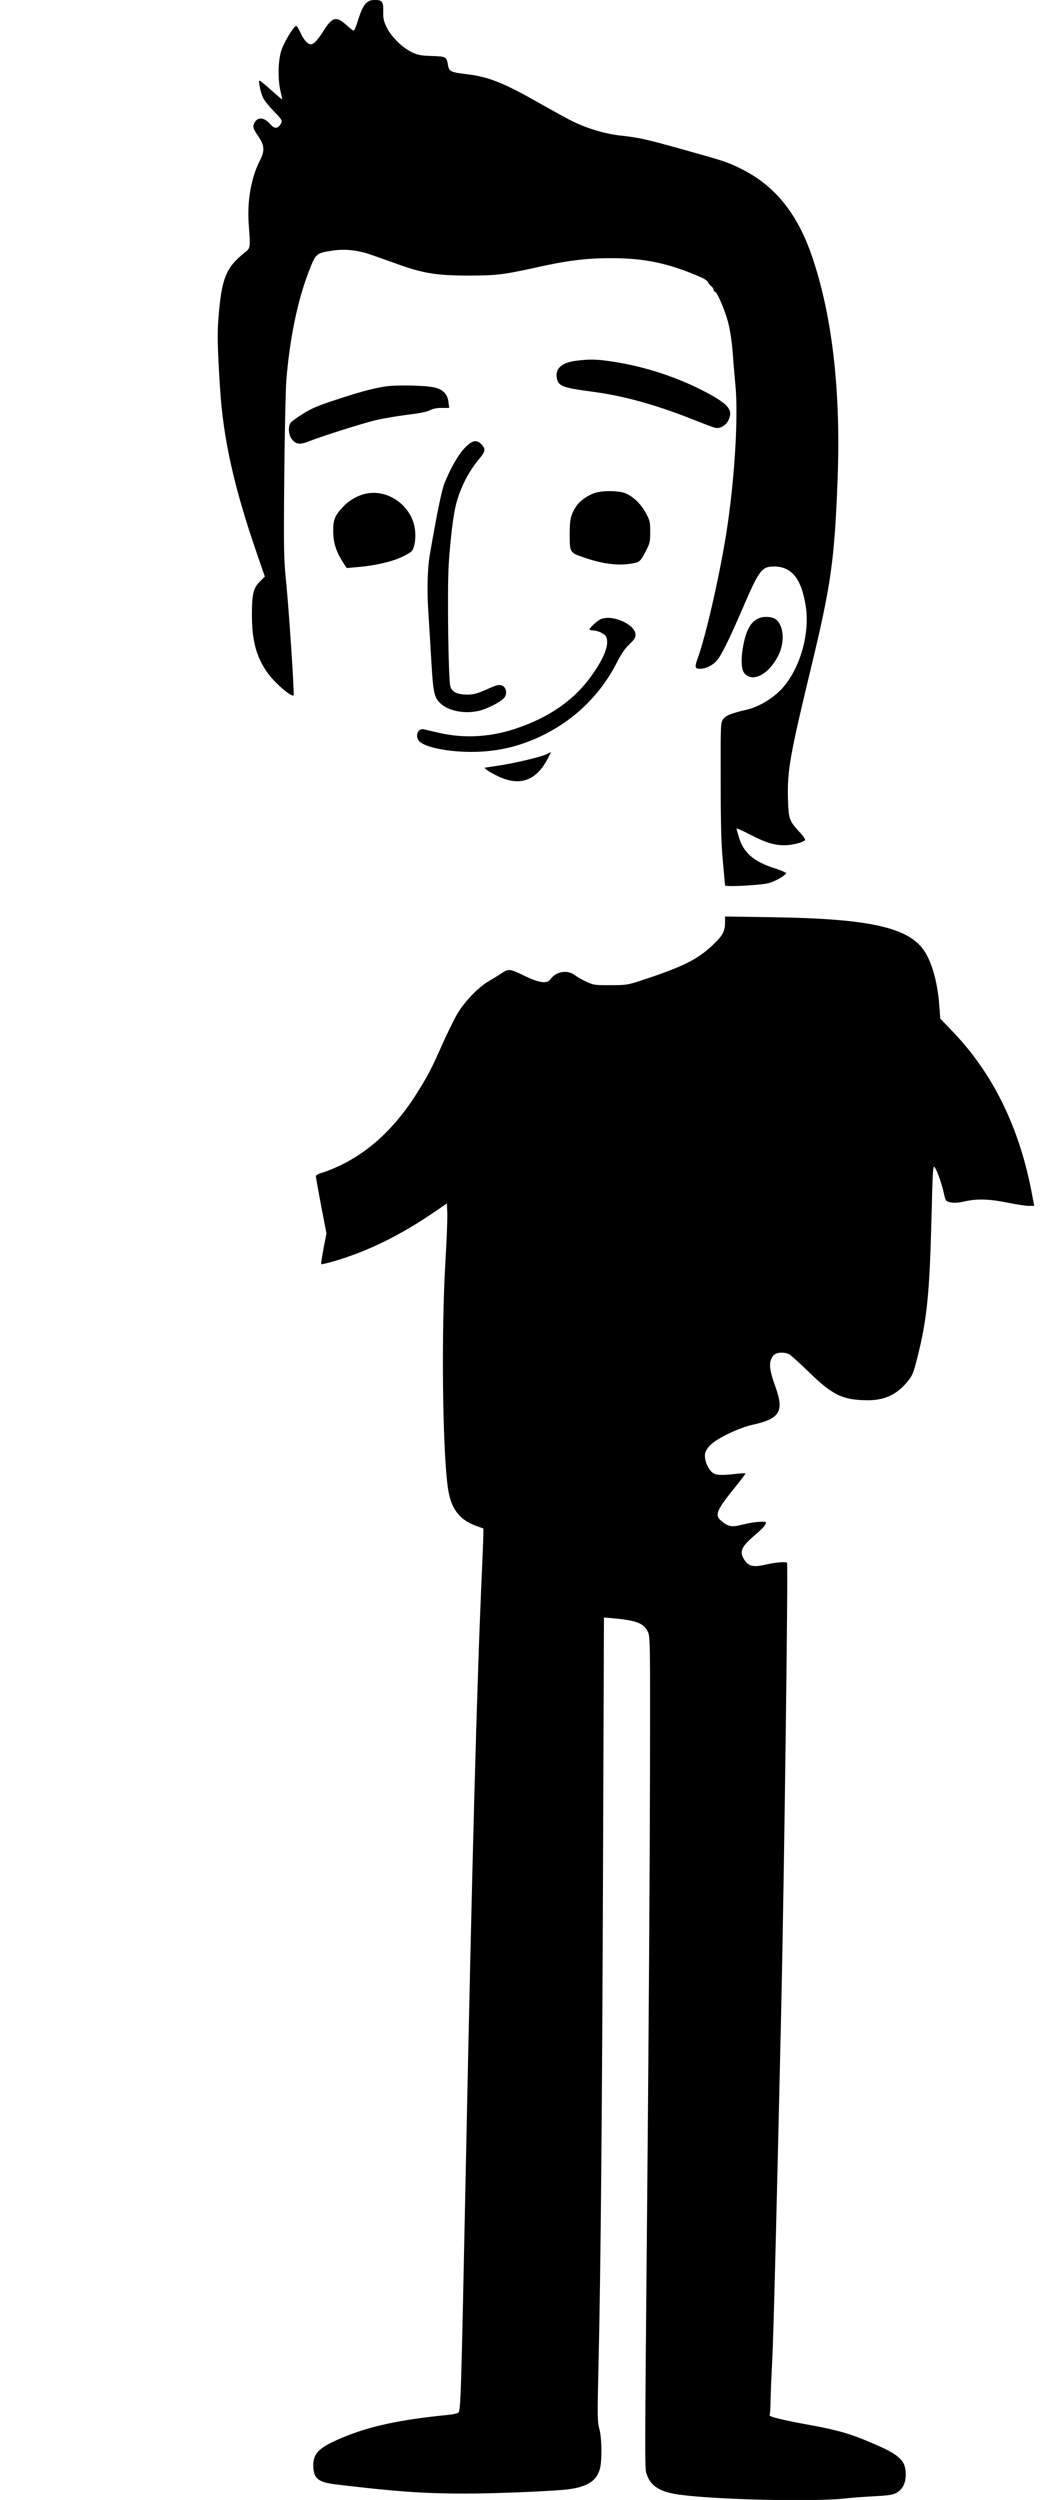 <?xml version="1.0" standalone="no"?>
<!DOCTYPE svg PUBLIC "-//W3C//DTD SVG 20010904//EN"
 "http://www.w3.org/TR/2001/REC-SVG-20010904/DTD/svg10.dtd">
<svg version="1.0" xmlns="http://www.w3.org/2000/svg"
 width="818pt" height="1955pt" viewBox="0 0 818 1955"
 preserveAspectRatio="xMidYMid meet">

<g transform="translate(0,1955) scale(0.1,-0.1)"
fill="#000000" stroke="none">
<path d="M2860 19522 c-19 -20 -37 -58 -57 -120 -15 -51 -32 -92 -37 -92 -4 0
-31 20 -58 45 -82 73 -110 64 -188 -62 -21 -34 -50 -69 -64 -79 -24 -15 -28
-15 -52 1 -14 9 -38 43 -52 75 -15 33 -31 58 -37 57 -21 -6 -96 -131 -116
-195 -25 -81 -27 -226 -5 -317 8 -33 14 -61 12 -62 -1 -1 -39 31 -85 72 -46
41 -87 75 -91 75 -12 0 8 -96 28 -137 11 -21 50 -69 86 -106 60 -61 65 -70 55
-90 -24 -44 -50 -48 -82 -11 -49 57 -101 63 -127 14 -16 -30 -12 -44 30 -106
49 -73 52 -112 11 -192 -68 -136 -99 -314 -86 -496 14 -186 14 -185 -30 -220
-147 -117 -181 -199 -206 -503 -11 -136 -8 -248 12 -563 25 -392 109 -769 284
-1277 l66 -192 -39 -39 c-51 -51 -62 -98 -62 -261 0 -202 35 -331 124 -455 55
-77 186 -190 202 -174 7 8 -34 635 -57 873 -20 197 -21 250 -16 835 3 344 11
684 16 755 27 330 88 625 177 855 55 141 56 141 190 161 92 14 200 2 301 -35
38 -13 125 -44 195 -69 203 -74 314 -92 558 -92 225 0 276 7 541 65 237 53
384 71 574 71 265 1 459 -40 708 -150 26 -11 50 -28 54 -38 4 -10 15 -24 25
-31 10 -7 18 -20 18 -28 0 -8 4 -14 10 -14 17 0 80 -147 105 -245 15 -57 29
-153 35 -233 5 -76 15 -189 21 -252 22 -227 -1 -666 -57 -1065 -46 -334 -166
-874 -238 -1074 -25 -68 -22 -81 19 -81 47 0 106 31 137 72 36 47 93 164 188
383 138 321 156 345 255 345 137 -1 213 -97 246 -310 35 -227 -52 -511 -200
-660 -73 -72 -174 -130 -266 -151 -114 -26 -158 -44 -179 -72 -21 -28 -21 -38
-20 -480 0 -343 4 -495 17 -632 9 -99 17 -184 17 -189 0 -14 289 2 346 19 54
16 136 65 131 78 -1 5 -42 21 -89 37 -161 51 -242 120 -278 238 -11 35 -20 68
-20 72 0 5 46 -16 103 -45 123 -64 190 -85 272 -85 60 0 149 23 161 41 3 5
-17 35 -46 65 -79 87 -83 100 -88 254 -6 223 14 339 187 1055 150 625 177 818
201 1440 27 699 -42 1297 -205 1765 -115 328 -290 542 -550 670 -109 54 -122
58 -465 154 -271 76 -336 91 -480 106 -118 13 -265 57 -382 116 -40 20 -154
83 -253 139 -277 158 -396 205 -567 225 -123 15 -135 21 -144 67 -12 70 -13
71 -126 75 -88 3 -111 7 -160 31 -74 36 -158 120 -194 193 -23 46 -28 71 -27
119 2 82 -7 95 -63 95 -37 0 -51 -6 -74 -28z"/>
<path d="M4507 16729 c-112 -13 -166 -61 -153 -134 13 -66 42 -77 291 -110
232 -31 479 -99 760 -210 88 -35 171 -66 185 -70 58 -14 120 44 120 112 0 45
-44 86 -160 150 -229 126 -503 218 -771 257 -114 17 -164 18 -272 5z"/>
<path d="M3000 16526 c-108 -20 -183 -40 -375 -103 -134 -43 -189 -67 -258
-110 -48 -30 -92 -63 -97 -73 -19 -36 -12 -97 16 -129 31 -37 61 -40 136 -10
98 39 412 138 515 163 56 13 166 32 245 42 93 11 155 23 178 35 23 13 55 19
94 19 l59 0 -6 46 c-7 61 -43 99 -110 114 -83 18 -313 21 -397 6z"/>
<path d="M3635 16048 c-51 -53 -111 -158 -159 -277 -22 -55 -59 -235 -116
-566 -17 -105 -22 -276 -10 -445 6 -96 17 -274 24 -395 14 -236 22 -270 72
-317 61 -57 183 -82 293 -58 73 15 191 78 210 111 19 35 7 77 -25 89 -21 8
-42 3 -117 -31 -76 -33 -103 -41 -154 -41 -77 1 -118 20 -131 64 -16 52 -25
756 -13 953 13 202 36 387 57 470 35 134 98 258 187 363 43 51 46 74 12 107
-39 40 -71 33 -130 -27z"/>
<path d="M4655 15696 c-57 -18 -120 -62 -148 -104 -44 -68 -52 -100 -52 -226
1 -142 -2 -138 137 -184 126 -41 234 -55 329 -42 82 12 84 13 132 105 28 54
32 69 32 145 0 78 -3 90 -34 148 -38 69 -93 124 -156 153 -47 22 -177 25 -240
5z"/>
<path d="M2864 15690 c-65 -13 -136 -54 -181 -103 -66 -71 -78 -101 -77 -192
0 -88 21 -154 74 -239 l31 -48 82 7 c143 12 276 43 357 83 70 35 76 40 88 82
8 26 12 73 9 110 -12 191 -200 337 -383 300z"/>
<path d="M5942 14718 c-59 -20 -97 -75 -121 -176 -28 -119 -28 -220 -1 -255
64 -81 197 -9 271 146 46 98 38 220 -19 270 -25 23 -86 30 -130 15z"/>
<path d="M4700 14709 c-27 -11 -90 -68 -90 -81 0 -4 11 -8 25 -8 38 0 92 -25
104 -48 29 -55 -10 -161 -110 -302 -137 -194 -334 -331 -599 -419 -202 -67
-407 -77 -605 -30 -49 11 -99 23 -111 26 -48 11 -72 -59 -33 -96 50 -46 223
-81 405 -81 206 0 392 45 577 139 243 124 436 316 559 556 35 69 66 114 99
146 38 35 49 52 49 75 0 79 -177 160 -270 123z"/>
<path d="M4279 13654 c-40 -21 -238 -69 -373 -90 l-118 -18 23 -20 c13 -10 53
-32 89 -49 172 -79 298 -30 389 151 12 23 20 42 19 41 -2 -1 -15 -7 -29 -15z"/>
<path d="M5670 12336 c0 -69 -19 -104 -98 -178 -117 -110 -228 -166 -526 -265
-138 -46 -144 -47 -271 -47 -122 -1 -134 1 -190 27 -32 15 -74 39 -91 52 -58
44 -147 28 -190 -34 -25 -35 -85 -28 -190 22 -126 62 -136 63 -187 29 -23 -16
-69 -44 -102 -63 -82 -47 -190 -159 -248 -256 -26 -45 -77 -148 -113 -229 -84
-190 -112 -245 -190 -371 -170 -278 -376 -474 -618 -589 -50 -23 -112 -49
-138 -55 -28 -8 -48 -19 -48 -27 0 -7 19 -111 41 -230 l42 -217 -23 -118 c-12
-65 -20 -120 -18 -123 3 -2 44 7 93 21 269 78 525 204 795 389 l95 65 3 -77
c2 -42 -5 -214 -15 -382 -32 -546 -23 -1444 18 -1754 22 -169 86 -258 221
-308 l58 -21 0 -46 c0 -25 -5 -143 -10 -261 -41 -899 -79 -2320 -130 -4825
-34 -1662 -37 -1768 -56 -1782 -9 -6 -42 -14 -73 -17 -387 -38 -622 -89 -842
-182 -171 -72 -219 -118 -219 -212 0 -104 36 -134 182 -151 467 -56 685 -71
1008 -71 219 0 620 16 774 30 170 17 249 63 277 162 18 64 16 242 -4 314 -15
55 -16 100 -7 475 18 752 29 2039 36 3967 l7 1903 71 -6 c178 -16 238 -38 270
-101 21 -39 21 -45 19 -1144 -1 -608 -10 -2000 -20 -3095 -22 -2408 -22 -2310
-4 -2358 31 -91 107 -136 257 -156 287 -39 1046 -56 1284 -30 52 6 158 14 236
18 113 6 148 11 175 27 49 29 72 75 72 144 0 110 -48 155 -275 250 -160 68
-256 96 -468 135 -226 41 -330 67 -322 79 4 6 8 58 8 116 1 58 7 197 13 310
10 179 38 1308 71 2775 23 1041 54 3454 45 3464 -11 10 -93 3 -170 -15 -91
-21 -130 -13 -162 35 -44 65 -28 104 79 195 60 51 88 82 88 100 0 13 -100 5
-177 -15 -92 -24 -117 -19 -174 29 -51 43 -36 81 100 250 50 62 91 116 91 119
0 3 -30 2 -67 -2 -131 -15 -169 -12 -197 14 -35 33 -60 102 -52 144 4 20 21
48 44 69 56 54 224 134 331 157 209 46 244 104 176 293 -52 143 -56 200 -17
248 21 25 84 30 124 9 13 -6 84 -71 158 -143 184 -178 263 -216 460 -216 123
0 217 42 295 132 51 59 58 76 93 218 71 286 91 482 106 1055 10 409 12 438 27
415 21 -32 54 -128 71 -205 13 -58 14 -59 53 -68 27 -5 62 -3 109 8 97 22 195
19 336 -10 68 -14 142 -25 165 -25 l43 0 -15 78 c-95 522 -303 952 -621 1283
l-99 104 -7 96 c-13 184 -58 345 -120 436 -124 181 -432 249 -1178 260 l-378
6 0 -47z"/>
</g>
</svg>
